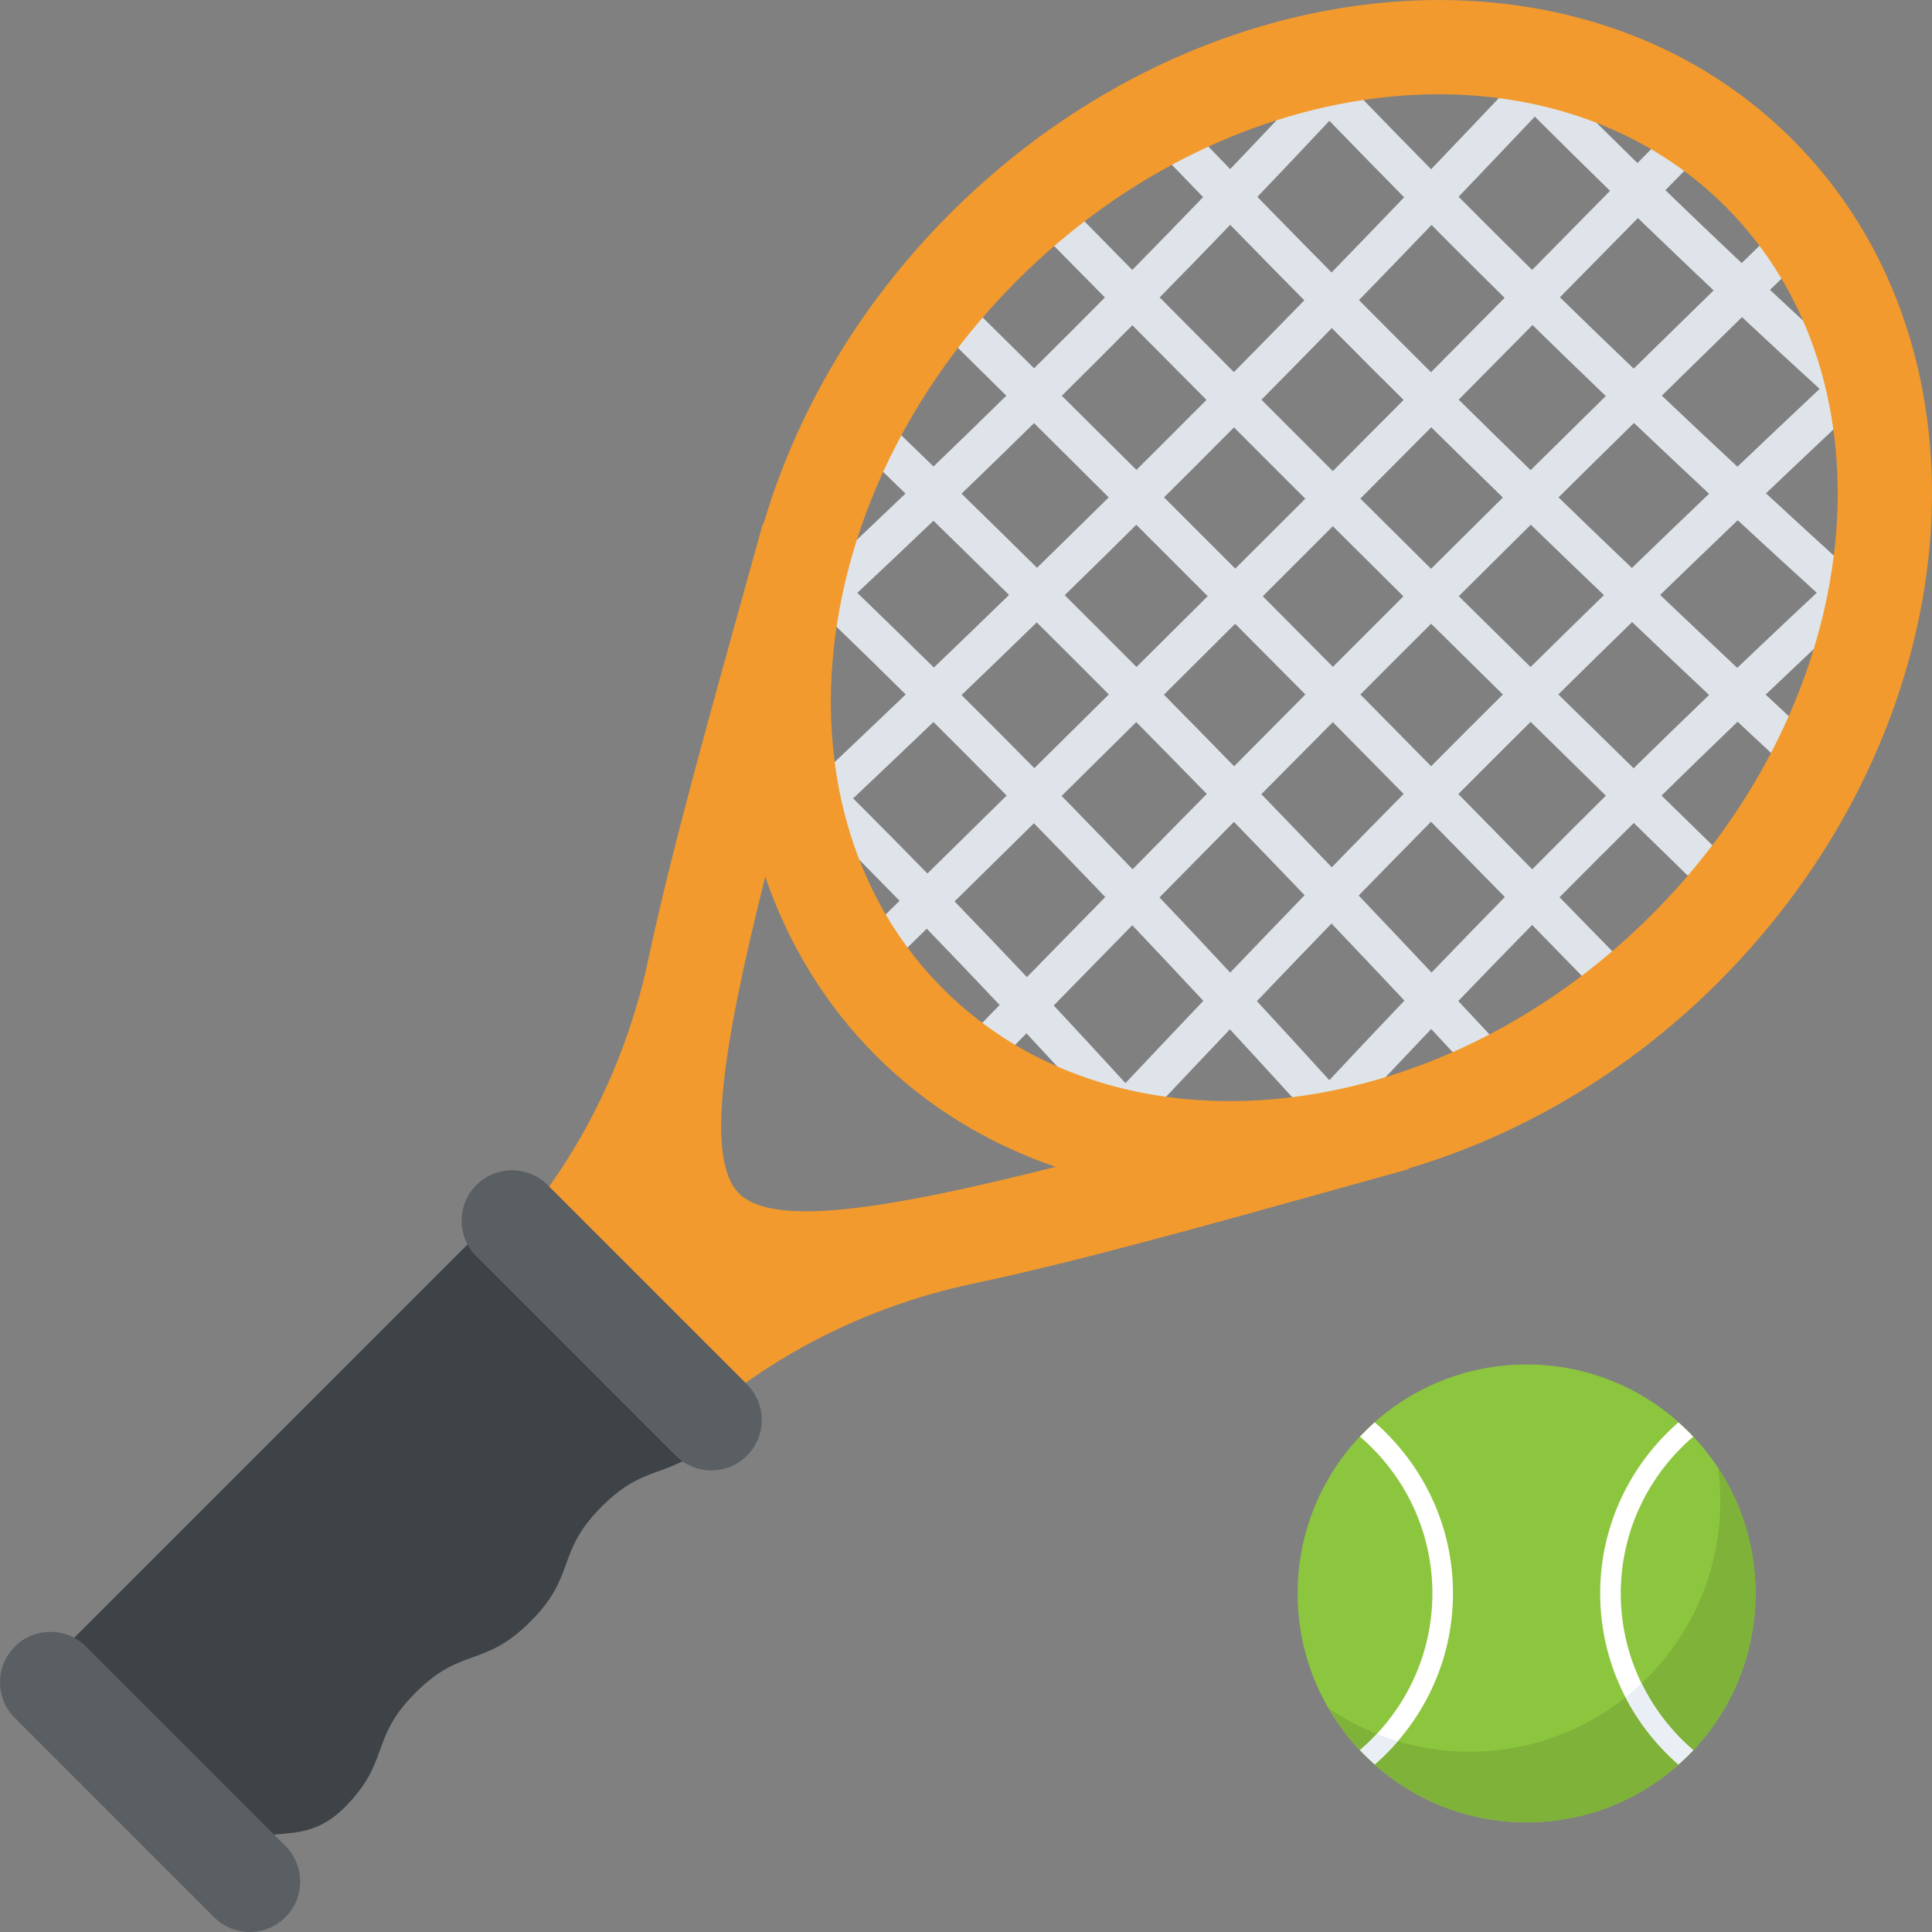 <?xml version="1.0" encoding="utf-8"?>
<!-- Generator: Adobe Illustrator 21.1.0, SVG Export Plug-In . SVG Version: 6.00 Build 0)  -->
<svg version="1.1" id="Layer_1" xmlns="http://www.w3.org/2000/svg" xmlns:xlink="http://www.w3.org/1999/xlink" x="0px" y="0px"
	 viewBox="0 0 32 32" style="enable-background:new 0 0 32 32;" xml:space="preserve">
<rect x="0" y="0" width="32" height="32" fill="#808080" stroke="none"/>
<style type="text/css">
	.st0{fill:#45CBEA;}
	.st1{fill:#FFD93B;}
	.st2{fill:#F4C534;}
	.st3{fill:#3E4347;}
	.st4{opacity:0.2;}
	.st5{fill:#DE9C25;}
	.st6{fill:#FFFFFF;}
	.st7{fill:#E24B4B;}
	.st8{fill:#8CC63E;}
	.st9{fill:#D03F3F;}
	.st10{fill:#846144;}
	.st11{fill:#5A5F63;}
	.st12{fill:#777B7E;}
	.st13{fill:#FFDC97;}
	.st14{fill:#FFE9AB;}
	.st15{fill:#93979A;}
	.st16{fill:#FFD68D;}
	.st17{fill:#728389;}
	.st18{fill:#DAE5EF;}
	.st19{fill:#65B1EF;}
	.st20{fill:#F2F7F9;}
	.st21{fill:#8D9BA3;}
	.st22{opacity:0.2;fill:#F2F7F9;}
	.st23{fill:#E9EFF4;}
	.st24{fill:#FC97B2;}
	.st25{fill:#E84D88;}
	.st26{fill:#A5856D;}
	.st27{fill:#E9B02C;}
	.st28{fill:#7FB239;}
	.st29{fill:#CBD6E0;}
	.st30{fill:#ACB9C1;}
	.st31{fill:#8F6D52;}
	.st32{opacity:0.2;fill:#FFFFFF;}
	.st33{fill:#9A795F;}
	.st34{fill:#BBC7D1;}
	.st35{fill:#E18823;}
	.st36{fill:#F29A2E;}
	.st37{fill:#89664C;}
	.st38{fill:#D3D9DD;}
	.st39{fill:#DEE4E9;}
	.st40{fill:#AD2727;}
	.st41{fill:#719D34;}
	.st42{fill:#353A3D;}
	.st43{opacity:0.25;}
	.st44{opacity:0.2;fill:#3E4347;}
	.st45{fill:#373C3F;}
	.st46{opacity:0.1;}
	.st47{opacity:0.06;}
	.st48{fill:#7A5B44;}
	.st49{fill:#6B503B;}
	.st50{fill:#31373A;}
	.st51{fill:#59A5E0;}
	.st52{fill:#363B3F;}
	.st53{fill:#BF3333;}
	.st54{opacity:0.3;}
	.st55{fill:#4E99D2;}
	.st56{opacity:0.15;}
	.st57{opacity:0.1;fill:#3E4347;}
	.st58{fill:#64892F;}
	.st59{opacity:0.08;fill:#FFFFFF;}
	.st60{opacity:0.1;fill:#FFFFFF;}
</style>
<g>
	<g>
		<g>
			<path class="st39" d="M22.453,18.371c0.42-0.449,0.838-0.893,1.252-1.327c0.225,0.24,0.457,0.49,0.686,0.737
				c0.202-0.093,0.402-0.195,0.601-0.301c-0.281-0.302-0.563-0.607-0.838-0.9c0.408-0.424,0.816-0.845,1.223-1.26
				c0.373,0.382,0.756,0.774,1.144,1.172c0.171-0.131,0.342-0.262,0.508-0.404c-0.407-0.418-0.807-0.827-1.198-1.227
				c0.408-0.412,0.818-0.822,1.23-1.23c0.4,0.391,0.809,0.79,1.227,1.198c0.142-0.166,0.273-0.337,0.404-0.508
				c-0.398-0.388-0.79-0.771-1.172-1.144c0.415-0.407,0.836-0.815,1.26-1.223c0.294,0.276,0.598,0.558,0.9,0.838
				c0.107-0.199,0.209-0.399,0.302-0.601c-0.246-0.229-0.496-0.461-0.737-0.686c0.434-0.414,0.877-0.832,1.326-1.252
				c0.02,0.018,0.042,0.037,0.062,0.056c0.096-0.399,0.172-0.798,0.214-1.195c-0.093,0.086-0.191,0.175-0.283,0.262
				C30.118,8.97,29.68,8.569,29.25,8.171c0.446-0.424,0.9-0.854,1.367-1.293c0.065,0.059,0.134,0.12,0.2,0.179
				c-0.051-0.368-0.124-0.729-0.227-1.08c-0.429-0.393-0.856-0.785-1.273-1.176c0.172-0.168,0.355-0.345,0.53-0.516
				c-0.114-0.185-0.237-0.366-0.37-0.54c-0.209,0.203-0.424,0.413-0.629,0.612c-0.425-0.401-0.847-0.804-1.264-1.207
				c0.207-0.211,0.425-0.433,0.637-0.649c-0.175-0.132-0.354-0.257-0.54-0.37c-0.185,0.189-0.377,0.385-0.559,0.57
				c-0.419-0.409-0.837-0.823-1.254-1.24c0.022-0.023,0.046-0.049,0.068-0.072c-0.421-0.117-0.852-0.205-1.295-0.249
				c0.109,0.111,0.218,0.224,0.327,0.334c-0.429,0.453-0.849,0.895-1.264,1.329c-0.412-0.417-0.826-0.843-1.242-1.272
				c0.111-0.119,0.225-0.243,0.336-0.363c-0.445,0.052-0.891,0.138-1.337,0.257c0.036,0.037,0.073,0.077,0.109,0.114
				c-0.401,0.427-0.799,0.849-1.194,1.262c-0.229-0.235-0.465-0.481-0.698-0.722c-0.201,0.095-0.398,0.203-0.595,0.312
				c0.283,0.294,0.568,0.59,0.844,0.874c-0.391,0.406-0.782,0.809-1.173,1.206C18.39,4.1,18.016,3.721,17.64,3.339
				c-0.17,0.132-0.34,0.264-0.505,0.407c0.394,0.4,0.784,0.795,1.166,1.181c-0.389,0.392-0.78,0.784-1.173,1.173
				c-0.386-0.382-0.781-0.772-1.181-1.166c-0.143,0.165-0.276,0.335-0.408,0.505c0.382,0.376,0.76,0.75,1.129,1.115
				c-0.397,0.39-0.8,0.781-1.206,1.172c-0.285-0.277-0.581-0.562-0.874-0.845c-0.109,0.197-0.217,0.395-0.312,0.596
				c0.241,0.233,0.487,0.469,0.722,0.698c-0.413,0.395-0.835,0.794-1.262,1.194C13.7,9.333,13.66,9.296,13.623,9.26
				c-0.119,0.446-0.205,0.893-0.257,1.337c0.12-0.112,0.245-0.226,0.364-0.337c0.43,0.416,0.855,0.83,1.272,1.242
				c-0.434,0.415-0.875,0.835-1.329,1.264c-0.11-0.109-0.224-0.218-0.335-0.327c0.044,0.444,0.132,0.875,0.249,1.296
				c0.024-0.022,0.049-0.046,0.073-0.069c0.416,0.416,0.831,0.835,1.24,1.254c-0.185,0.182-0.381,0.374-0.57,0.56
				c0.113,0.186,0.238,0.365,0.37,0.54c0.216-0.212,0.439-0.431,0.65-0.638c0.404,0.417,0.806,0.84,1.207,1.264
				c-0.199,0.204-0.409,0.42-0.612,0.629c0.174,0.133,0.355,0.256,0.54,0.37c0.171-0.175,0.348-0.358,0.516-0.53
				c0.391,0.418,0.783,0.844,1.176,1.274c0.351,0.102,0.711,0.176,1.079,0.226c-0.059-0.065-0.119-0.134-0.178-0.199
				c0.439-0.467,0.869-0.921,1.293-1.367c0.397,0.429,0.799,0.867,1.204,1.313c-0.086,0.093-0.175,0.19-0.262,0.283
				c0.397-0.043,0.795-0.118,1.194-0.214C22.49,18.412,22.471,18.391,22.453,18.371z M20.437,6.163
				c-0.405-0.407-0.814-0.819-1.229-1.237c0.389-0.396,0.779-0.797,1.168-1.202c0.414,0.425,0.823,0.841,1.227,1.25
				C21.214,5.376,20.825,5.771,20.437,6.163z M23.257,3.268c-0.405,0.422-0.806,0.837-1.202,1.245
				c-0.405-0.41-0.814-0.827-1.229-1.252c0.395-0.412,0.793-0.834,1.193-1.26C22.433,2.429,22.846,2.851,23.257,3.268z
				 M15.468,11.057c-0.416-0.41-0.84-0.824-1.268-1.238c0.426-0.401,0.849-0.799,1.261-1.194c0.425,0.415,0.843,0.824,1.252,1.229
				C16.305,10.251,15.89,10.652,15.468,11.057z M17.176,9.404c-0.409-0.404-0.826-0.813-1.25-1.227
				c0.404-0.39,0.806-0.78,1.201-1.168c0.418,0.414,0.83,0.823,1.237,1.229C17.972,8.625,17.576,9.013,17.176,9.404z M18.823,7.783
				c-0.407-0.405-0.818-0.814-1.236-1.228c0.391-0.387,0.781-0.777,1.168-1.168c0.414,0.417,0.823,0.829,1.228,1.236
				C19.597,7.011,19.211,7.397,18.823,7.783z M22.075,7.803c-0.393-0.392-0.786-0.785-1.182-1.182
				c0.388-0.392,0.776-0.787,1.166-1.187c0.208,0.21,0.418,0.422,0.625,0.629c0.189,0.189,0.376,0.375,0.564,0.561
				C22.854,7.02,22.464,7.413,22.075,7.803z M23.702,6.165c-0.395-0.393-0.793-0.791-1.193-1.194
				c0.396-0.408,0.797-0.823,1.202-1.245c0.114,0.114,0.227,0.231,0.341,0.344c0.289,0.289,0.579,0.576,0.869,0.863
				C24.509,5.35,24.103,5.761,23.702,6.165z M25.459,1.969c0.401,0.401,0.804,0.797,1.208,1.192c-0.439,0.447-0.868,0.882-1.29,1.31
				c-0.406-0.4-0.813-0.805-1.218-1.212c0.414-0.433,0.834-0.875,1.263-1.328C25.434,1.944,25.447,1.957,25.459,1.969z
				 M15.361,14.468c-0.406-0.416-0.817-0.831-1.23-1.244c0.454-0.43,0.896-0.85,1.33-1.265c0.407,0.405,0.812,0.811,1.212,1.218
				C16.244,13.599,15.808,14.028,15.361,14.468z M17.132,12.723c-0.398-0.404-0.801-0.809-1.206-1.211
				c0.422-0.405,0.838-0.806,1.246-1.203c0.403,0.4,0.801,0.798,1.194,1.193C17.961,11.903,17.549,12.31,17.132,12.723z
				 M18.824,11.047c-0.392-0.394-0.788-0.79-1.189-1.189c0.4-0.39,0.795-0.778,1.186-1.166c0.397,0.396,0.79,0.789,1.182,1.182
				C19.613,10.263,19.221,10.654,18.824,11.047z M20.46,9.418c-0.392-0.393-0.785-0.785-1.18-1.18
				c0.388-0.385,0.774-0.771,1.159-1.159c0.197,0.198,0.396,0.397,0.593,0.594c0.196,0.196,0.392,0.391,0.588,0.587
				C21.233,8.647,20.847,9.032,20.46,9.418z M28.383,4.81c-0.451,0.44-0.892,0.872-1.324,1.296c-0.41-0.393-0.819-0.787-1.222-1.182
				c0.423-0.428,0.852-0.864,1.292-1.312C27.543,4.013,27.962,4.411,28.383,4.81z M22.532,8.258c0.389-0.39,0.78-0.783,1.174-1.181
				c0.395,0.39,0.79,0.778,1.186,1.164c-0.4,0.396-0.795,0.789-1.189,1.18C23.311,9.032,22.921,8.645,22.532,8.258z M23.245,9.877
				c-0.39,0.389-0.779,0.778-1.168,1.168c-0.388-0.392-0.775-0.781-1.161-1.169c0.387-0.387,0.774-0.773,1.16-1.16
				C22.464,9.102,22.854,9.488,23.245,9.877z M20.458,10.332c0.387,0.389,0.774,0.779,1.163,1.171
				c-0.391,0.393-0.784,0.789-1.18,1.189c-0.386-0.396-0.773-0.791-1.163-1.186C19.675,11.111,20.068,10.721,20.458,10.332z
				 M24.161,6.619c0.402-0.405,0.809-0.817,1.222-1.235c0.402,0.393,0.806,0.785,1.214,1.176c-0.421,0.414-0.836,0.823-1.245,1.227
				C24.954,7.4,24.557,7.011,24.161,6.619z M18.82,11.96c0.392,0.397,0.781,0.793,1.168,1.19c-0.405,0.41-0.814,0.825-1.229,1.248
				c-0.391-0.408-0.783-0.814-1.175-1.215C18.002,12.77,18.415,12.362,18.82,11.96z M15.811,14.93
				c0.448-0.441,0.885-0.871,1.314-1.294c0.395,0.404,0.789,0.812,1.182,1.222c-0.425,0.433-0.857,0.874-1.298,1.326
				C16.611,15.763,16.211,15.344,15.811,14.93z M28.782,8.617c0.429,0.397,0.864,0.796,1.309,1.201
				c-0.446,0.417-0.886,0.833-1.317,1.244c-0.432-0.406-0.857-0.809-1.277-1.208C27.918,9.446,28.346,9.034,28.782,8.617z
				 M27.033,10.304c0.419,0.399,0.844,0.801,1.275,1.207c-0.421,0.405-0.839,0.81-1.25,1.214c-0.423-0.414-0.839-0.822-1.247-1.223
				C26.214,11.103,26.621,10.705,27.033,10.304z M28.853,5.253c0.422,0.395,0.852,0.792,1.286,1.188
				c-0.465,0.437-0.918,0.866-1.362,1.289c-0.422-0.394-0.841-0.786-1.252-1.177C27.959,6.127,28.401,5.695,28.853,5.253z
				 M27.064,7.006c0.409,0.389,0.823,0.779,1.244,1.172c-0.434,0.414-0.86,0.824-1.279,1.23c-0.409-0.391-0.813-0.78-1.215-1.17
				C26.224,7.832,26.641,7.421,27.064,7.006z M25.355,8.691c0.401,0.389,0.804,0.777,1.211,1.166
				c-0.409,0.399-0.814,0.795-1.215,1.191c-0.401-0.395-0.797-0.786-1.189-1.173C24.556,9.483,24.953,9.088,25.355,8.691z
				 M23.704,10.331c0.392,0.387,0.786,0.777,1.188,1.172c-0.398,0.395-0.794,0.791-1.188,1.188
				c-0.394-0.401-0.785-0.796-1.172-1.188C22.922,11.112,23.312,10.721,23.704,10.331z M22.076,11.961
				c0.387,0.392,0.778,0.788,1.173,1.189c-0.396,0.401-0.792,0.805-1.191,1.215c-0.39-0.407-0.778-0.81-1.166-1.211
				C21.289,12.753,21.683,12.356,22.076,11.961z M20.438,13.613c0.39,0.402,0.78,0.806,1.17,1.215
				c-0.406,0.42-0.817,0.847-1.232,1.281c-0.391-0.42-0.782-0.837-1.171-1.245C19.622,14.441,20.032,14.024,20.438,13.613z
				 M17.453,16.654c0.442-0.453,0.875-0.895,1.301-1.329c0.39,0.411,0.783,0.83,1.177,1.252c-0.423,0.445-0.852,0.898-1.29,1.363
				C18.244,17.506,17.848,17.076,17.453,16.654z M25.352,11.956c0.409,0.402,0.822,0.808,1.246,1.223
				c-0.408,0.404-0.816,0.811-1.22,1.22c-0.414-0.423-0.821-0.838-1.223-1.247C24.553,12.751,24.952,12.353,25.352,11.956z
				 M23.702,13.611c0.401,0.408,0.809,0.824,1.223,1.247c-0.404,0.412-0.809,0.829-1.214,1.25c-0.406-0.432-0.808-0.856-1.207-1.275
				C22.905,14.421,23.304,14.014,23.702,13.611z M20.818,16.582c0.417-0.436,0.828-0.865,1.236-1.286
				c0.4,0.42,0.802,0.845,1.208,1.277c-0.411,0.431-0.827,0.872-1.244,1.318C21.614,17.447,21.214,17.01,20.818,16.582z"/>
		</g>
		<path class="st36" d="M29.689,2.311c-3.509-3.509-9.768-2.959-13.952,1.225c-1.516,1.516-2.547,3.304-3.089,5.135l-0.011-0.003
			l-0.157,0.564c-0.782,2.804-1.383,4.965-1.739,6.647c-0.405,1.915-1.341,3.671-2.726,5.055l0,0l3.052,3.052l0.001-0.001
			c1.387-1.387,3.147-2.324,5.067-2.728c1.664-0.35,3.775-0.938,6.459-1.687l0.739-0.206l-0.003-0.011
			c1.831-0.542,3.619-1.573,5.135-3.089C32.648,12.079,33.198,5.82,29.689,2.311z M12.675,14.522
			c0.38,1.104,0.987,2.117,1.836,2.966c0.852,0.852,1.867,1.459,2.973,1.839c-2.829,0.714-4.683,1.002-5.244,0.44
			C11.681,19.208,11.965,17.35,12.675,14.522z M15.621,16.379c-2.897-2.897-2.348-8.16,1.225-11.733
			c3.573-3.573,8.836-4.122,11.733-1.225c2.897,2.897,2.348,8.16-1.225,11.733C23.782,18.726,18.518,19.276,15.621,16.379z"/>
		<g>
			<g>
				<path class="st3" d="M11.871,23.773c-0.772,0.772-1.134,0.409-1.905,1.181c-0.772,0.772-0.409,1.134-1.181,1.905
					c-0.77,0.77-1.133,0.408-1.903,1.178c-0.77,0.77-0.408,1.132-1.178,1.903c-0.77,0.77-1.429,0.111-2.199,0.881l0.33,0.33
					l-3.315-3.315l7.707-7.707l3.315,3.315L11.871,23.773z"/>
			</g>
			<g>
				<g>
					<path class="st11" d="M11.191,24.11L7.89,20.809c-0.326-0.326-0.326-0.855,0-1.181l0,0c0.326-0.326,0.855-0.326,1.181,0
						l3.301,3.301c0.326,0.326,0.326,0.855,0,1.181l0,0C12.047,24.436,11.518,24.436,11.191,24.11z"/>
				</g>
				<g>
					<path class="st11" d="M3.546,31.755l-3.301-3.301c-0.326-0.326-0.326-0.855,0-1.181l0,0c0.326-0.326,0.855-0.326,1.181,0
						l3.301,3.301c0.326,0.326,0.326,0.855,0,1.181l0,0C4.401,32.082,3.872,32.082,3.546,31.755z"/>
				</g>
			</g>
		</g>
	</g>
	<g>
		<g>
			<g>
				<circle class="st8" cx="25.285" cy="26.392" r="3.792"/>
			</g>
			<g>
				<path class="st28" d="M29.078,26.392c0,2.092-1.697,3.792-3.792,3.792c-1.397,0-2.621-0.759-3.277-1.887
					c0.665,0.453,1.468,0.717,2.331,0.717c2.297,0,4.154-1.863,4.154-4.154c0-0.184-0.012-0.367-0.036-0.545
					C28.851,24.91,29.078,25.624,29.078,26.392z"/>
			</g>
			<g>
				<path class="st6" d="M26.845,26.392c0-1.039,0.467-1.969,1.2-2.596c-0.078-0.083-0.16-0.162-0.245-0.237
					c-0.792,0.69-1.296,1.703-1.296,2.834c0,1.13,0.504,2.143,1.296,2.833c0.085-0.076,0.167-0.155,0.245-0.237
					C27.312,28.359,26.845,27.43,26.845,26.392z"/>
				<path class="st6" d="M22.526,23.796c0.733,0.627,1.199,1.557,1.199,2.595c0,1.038-0.466,1.967-1.199,2.595
					c0.078,0.083,0.16,0.162,0.245,0.237c0.791-0.69,1.295-1.702,1.295-2.832c0-1.13-0.504-2.143-1.296-2.833
					C22.686,23.634,22.604,23.713,22.526,23.796z"/>
			</g>
		</g>
		<g>
			<path class="st23" d="M27.8,29.224c0.085-0.076,0.167-0.155,0.245-0.237c-0.356-0.305-0.648-0.681-0.855-1.106
				c-0.085,0.08-0.174,0.157-0.265,0.23C27.144,28.535,27.442,28.913,27.8,29.224z"/>
			<path class="st23" d="M22.527,28.986c0.078,0.083,0.16,0.162,0.245,0.237c0.136-0.119,0.263-0.248,0.381-0.384
				c-0.118-0.035-0.235-0.074-0.348-0.12C22.717,28.813,22.625,28.903,22.527,28.986z"/>
		</g>
	</g>
</g>
</svg>
